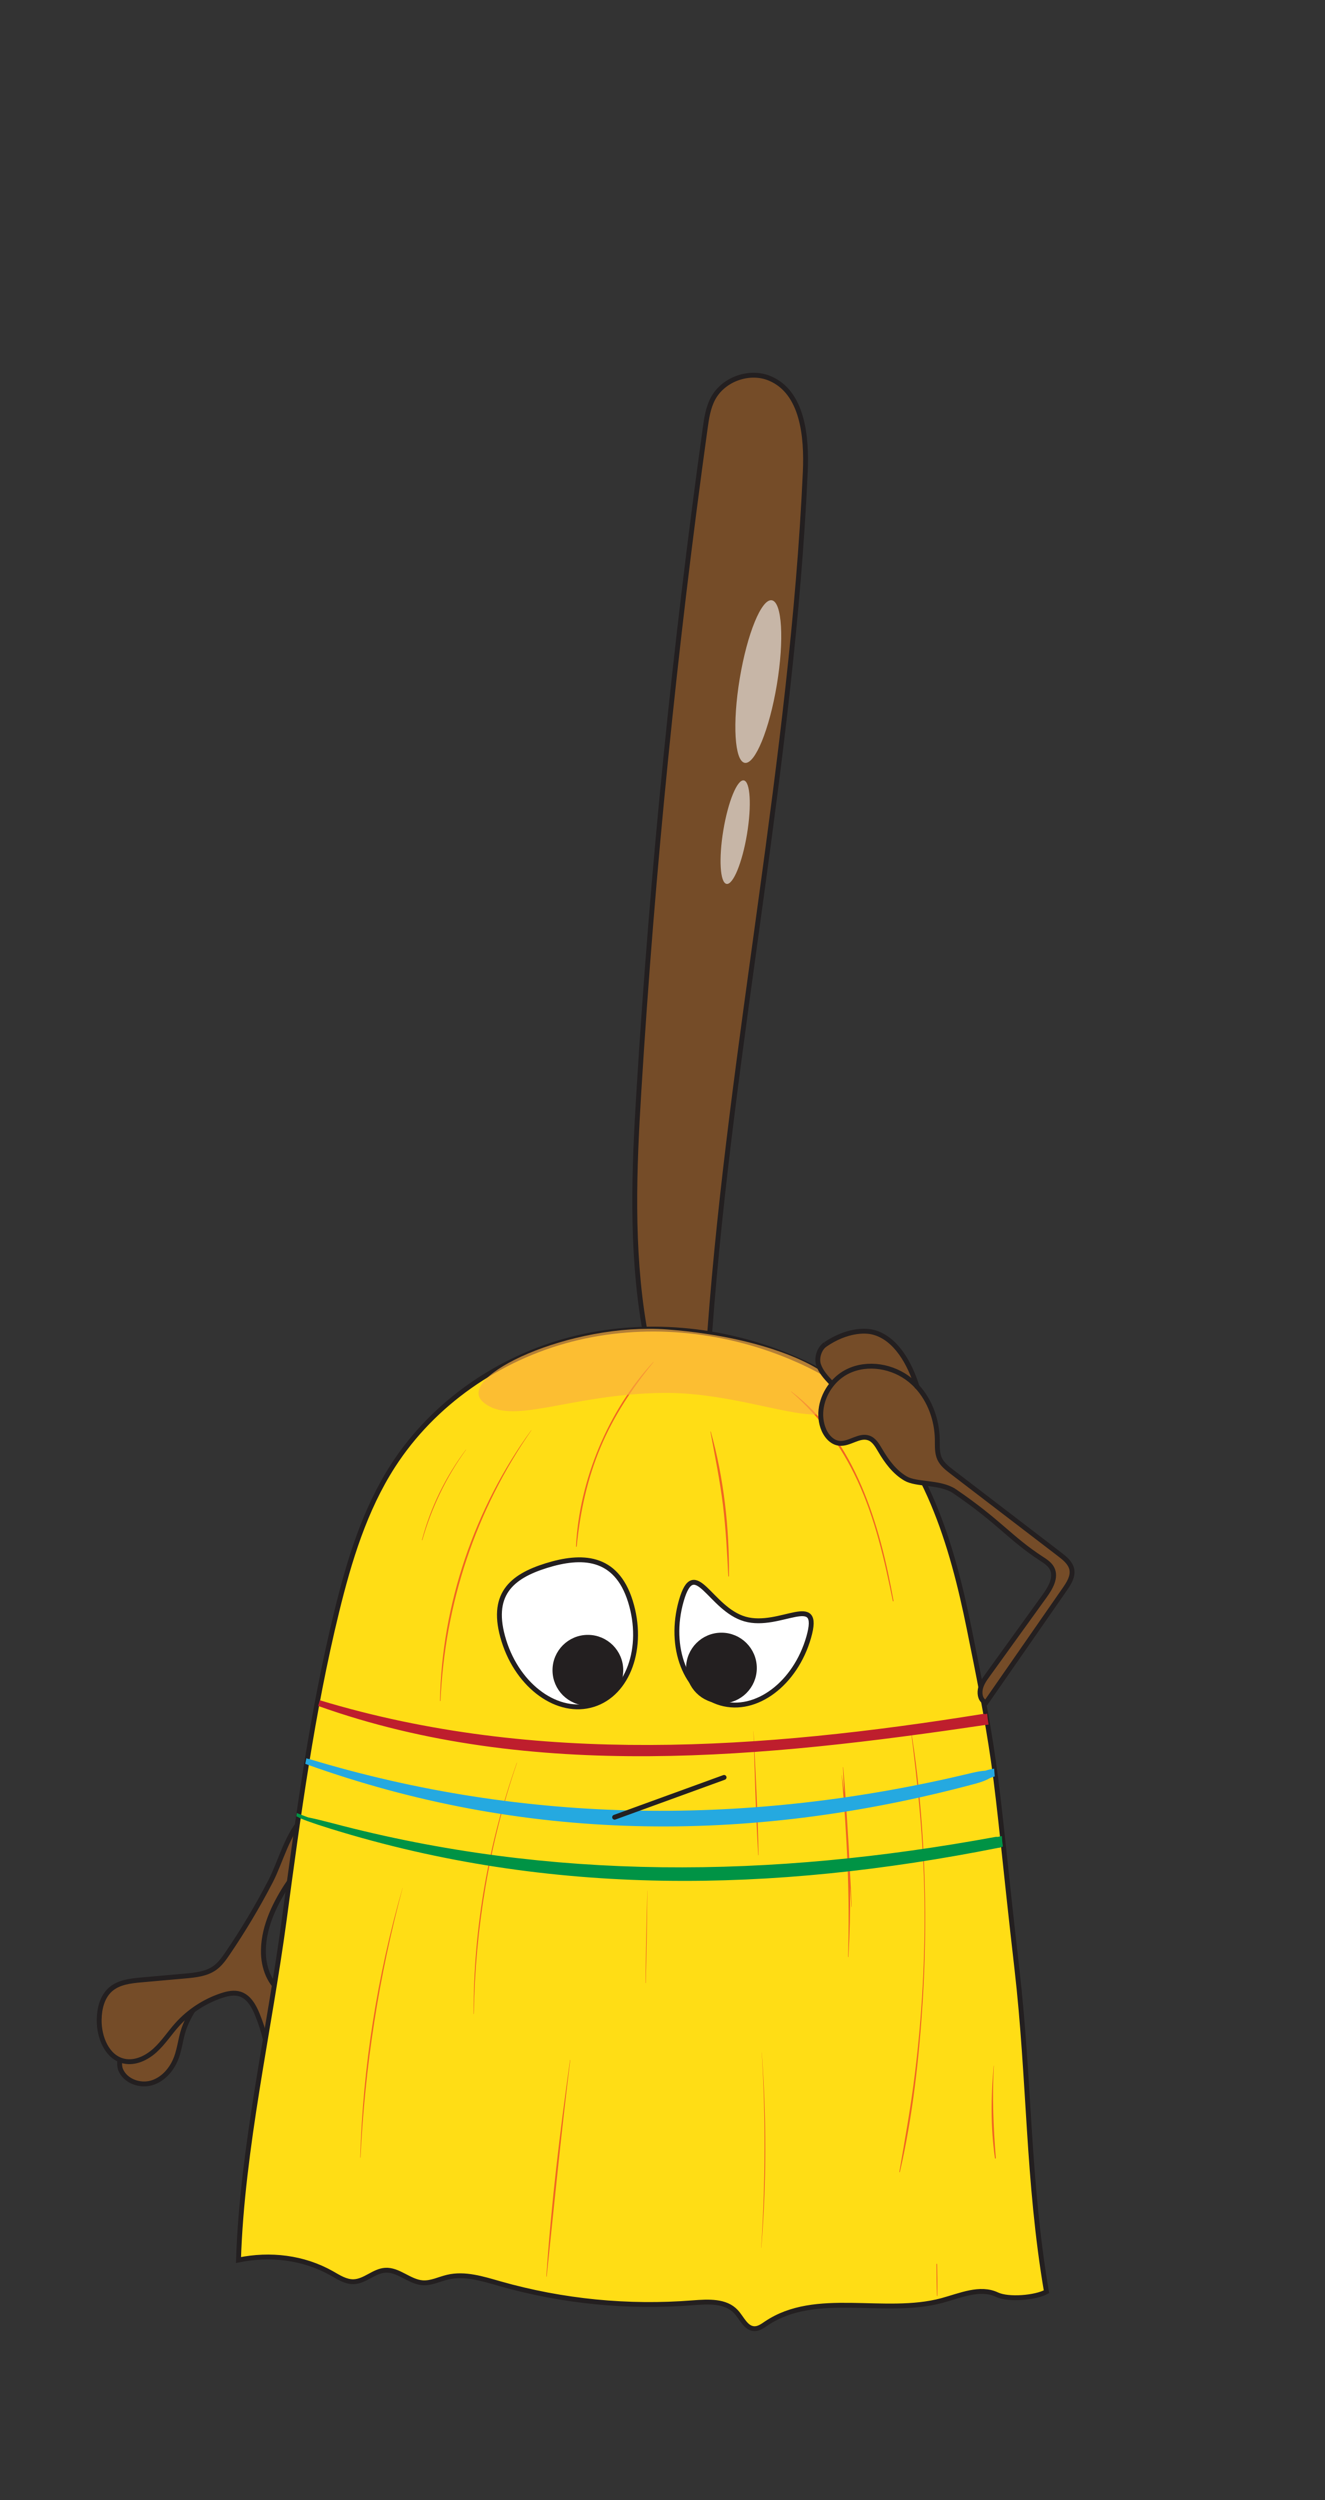 <?xml version="1.0" encoding="utf-8"?>
<!-- Generator: Adobe Illustrator 23.0.3, SVG Export Plug-In . SVG Version: 6.00 Build 0)  -->
<svg version="1.1" xmlns="http://www.w3.org/2000/svg" xmlns:xlink="http://www.w3.org/1999/xlink" x="0px" y="0px"
	 viewBox="0 0 272 513" style="enable-background:new 0 0 272 513;" xml:space="preserve">
<rect x="0" y="0" width="272" height="513" fill="#333333" stroke="none"/>
<style type="text/css">
	.st0{fill:#754C28;}
	.st1{fill:none;stroke:#231F20;stroke-miterlimit:10;}
	.st2{fill:#754C28;stroke:#231F20;stroke-width:1.001;stroke-linecap:round;stroke-linejoin:round;stroke-miterlimit:10;}
	.st3{fill:#754C28;stroke:#231F20;stroke-miterlimit:10;}
	.st4{fill:#FFDD15;}
	.st5{fill:#F16522;}
	.st6{fill:none;stroke:#231F20;stroke-width:0.5;stroke-linecap:round;stroke-linejoin:round;}
	.st7{opacity:0.67;fill:#FAAF40;}
	.st8{opacity:0.59;fill:#FFFFFF;}
	.st9{fill:#BE1E2D;}
	.st10{fill:#25A9E0;}
	.st11{fill:#009345;}
	.st12{fill:#FFFFFF;stroke:#231F20;stroke-miterlimit:10;}
	.st13{fill:#231F20;stroke:#231F20;stroke-miterlimit:10;}
	.st14{fill:#231F20;stroke:#231F20;stroke-linecap:round;stroke-miterlimit:10;}
</style>
<g id="Layer_1">
</g>
<g id="Layer_7">
	<g>
		<g id="XMLID_9_">
			<g>
				<path class="st0" d="M158.03,77.66c6.74,2.84,7.6,11.9,7.27,19.2c-2.67,59.02-15.21,117.2-19.58,176.13
					c-0.33,4.39-1.76,12.96-8.23,11.26c-4.69-1.23-4.62-8.23-5.28-12.16c-2.68-15.98-2.05-32.15-1.06-48.26
					c2.79-45.44,7.33-90.76,13.59-135.85c0.29-2.12,0.61-4.3,1.62-6.19C148.5,77.79,153.86,75.89,158.03,77.66z"/>
			</g>
			<g>
				<path class="st1" d="M131.16,223.82c2.79-45.44,7.33-90.76,13.59-135.85c0.29-2.12,0.61-4.3,1.62-6.19
					c2.14-3.99,7.5-5.89,11.67-4.13c6.74,2.84,7.6,11.9,7.27,19.2c-2.67,59.02-15.21,117.2-19.58,176.13
					c-0.33,4.39-1.76,12.96-8.23,11.26c-4.69-1.23-4.62-8.23-5.28-12.16C129.54,256.1,130.16,239.93,131.16,223.82z"/>
			</g>
		</g>
		<path class="st2" d="M31.18,412.53c1.78-1.05,3.91-1.51,5.78-2.38c1.66-0.77,3.03-2.14,3.82-3.8l3.32-0.11
			c-2.39,3.2-5.46,6.9-6.56,10.74c-0.49,1.7-0.7,3.48-1.3,5.14c-0.87,2.39-2.67,4.56-5.11,5.28s-5.44-0.38-6.38-2.74
			C23.84,422.34,26.23,415.32,31.18,412.53"/>
		<path class="st3" d="M46.75,400.78c-0.76,1.12-1.56,2.25-2.66,3.04c-1.72,1.23-3.95,1.46-6.05,1.65c-3,0.27-6,0.53-8.99,0.8
			c-2.24,0.2-4.63,0.46-6.33,1.93c-1.73,1.5-2.33,3.95-2.36,6.24c-0.06,3.59,1.61,7.75,5.11,8.5c2.27,0.49,4.62-0.64,6.34-2.2
			c1.72-1.56,3-3.55,4.55-5.28c2.45-2.73,5.62-4.81,9.1-5.97c1.23-0.41,2.59-0.71,3.82-0.31c1.79,0.58,2.83,2.42,3.54,4.17
			c1.42,3.45,2.29,7.12,2.57,10.83c0.05,0.69,0.11,1.45,0.57,1.97c0.72,0.83,2.14,0.64,2.96-0.1s1.17-1.84,1.5-2.89
			c0.94-3,1.88-6,2.82-9c0.19-0.61,0.39-1.26,0.27-1.89c-0.35-1.91-2.87-2.23-4.65-2.98c-3.13-1.32-4.67-4.98-4.78-8.38
			c-0.16-4.94,2.01-9.67,4.68-13.84c2.53-3.95,8.44-9.42,9.04-14.2c0.5-3.95-3.64-1.59-5.38,0.04c-3.41,3.19-4.78,9.1-6.91,13.19
			C52.89,391.15,49.96,396.06,46.75,400.78z"/>
		<g id="XMLID_8_">
			<g>
				<path class="st4" d="M208.72,403.87c2.66,23.16,2.18,43.41,6.08,66.4c-2.27,1.25-7.8,1.71-10.15,0.6
					c-3.51-1.66-7.56,0.19-11.31,1.2c-11.86,3.19-25.87-2.15-36.06,4.71c-0.74,0.5-1.52,1.08-2.41,1.07
					c-1.78-0.02-2.59-2.17-3.79-3.47c-2.11-2.3-5.71-2.09-8.81-1.85c-13.31,1.07-26.82-0.26-39.66-3.91c-3.52-1-7.2-2.19-10.76-1.34
					c-1.7,0.4-3.35,1.27-5.1,1.15c-2.73-0.19-4.98-2.77-7.72-2.57c-2.29,0.16-4.12,2.26-6.42,2.35c-1.63,0.06-3.09-0.9-4.51-1.71
					c-5.84-3.29-12.65-4.08-19.16-2.74c0.75-22.91,6.34-47,9.41-69.86c2.85-21.21,5.7-42.46,10.79-63.25
					c2.55-10.4,5.72-20.84,11.52-29.85c8.29-12.88,21.77-22.15,36.61-25.97c14.83-3.82,30.87-2.3,45,3.6
					c5.21,2.17,10.2,4.94,14.46,8.63c13.35,11.57,18.74,29.9,22.24,47.21c1.81,8.95,3.67,18.09,4.96,27.12
					C205.32,371.28,206.3,382.8,208.72,403.87z"/>
			</g>
			<g>
				<path class="st1" d="M58.35,393.89c2.85-21.21,5.7-42.46,10.79-63.25c2.55-10.4,5.72-20.84,11.52-29.85
					c8.29-12.88,21.77-22.15,36.61-25.97c14.83-3.82,30.87-2.3,45,3.6c5.21,2.17,10.2,4.94,14.46,8.63
					c13.35,11.57,18.74,29.9,22.24,47.21c1.81,8.95,3.67,18.09,4.96,27.12c1.41,9.89,2.38,21.41,4.81,42.48
					c2.66,23.16,2.18,43.41,6.08,66.4c-2.27,1.25-7.8,1.71-10.15,0.6c-3.51-1.66-7.56,0.19-11.31,1.2
					c-11.86,3.19-25.87-2.15-36.06,4.71c-0.74,0.5-1.52,1.08-2.41,1.07c-1.78-0.02-2.59-2.17-3.79-3.47
					c-2.11-2.3-5.71-2.09-8.81-1.85c-13.31,1.07-26.82-0.26-39.66-3.91c-3.52-1-7.2-2.19-10.76-1.34c-1.7,0.4-3.35,1.27-5.1,1.15
					c-2.73-0.19-4.98-2.77-7.72-2.57c-2.29,0.16-4.12,2.26-6.42,2.35c-1.63,0.06-3.09-0.9-4.51-1.71
					c-5.84-3.29-12.65-4.08-19.16-2.74C49.69,440.84,55.28,416.75,58.35,393.89z"/>
			</g>
		</g>
		<path class="st5" d="M162.44,285.52c-0.03-0.02-0.07,0.03-0.04,0.05c5.85,5.09,10.35,11.2,13.61,18.23
			c3.65,7.86,5.56,16.29,7.27,24.74c0.02,0.1,0.17,0.06,0.15-0.04C180.67,313.01,175.62,295.44,162.44,285.52z"/>
		<path class="st5" d="M189.23,374.33c-0.49-6.67-1.19-13.33-2.32-19.92c0-0.01-0.01,0-0.01,0c1.51,11.69,2.69,23.4,2.86,35.19
			c0.18,12-0.48,24.02-1.95,35.93c-0.83,6.75-2.03,13.42-3.19,20.12c-0.01,0.08,0.1,0.11,0.12,0.03c2.65-11.56,3.97-23.54,4.7-35.36
			C190.16,398.34,190.1,386.3,189.23,374.33z"/>
		<path class="st5" d="M204.03,423.88c0-0.03-0.04-0.02-0.04,0c-0.59,6.29-0.64,12.69,0.25,18.96c0.02,0.12,0.2,0.12,0.19,0
			C203.93,436.51,203.66,430.23,204.03,423.88z"/>
		<path class="st5" d="M174.36,381.64c-0.07-1.77-0.17-3.53-0.29-5.3c-0.27-4.57-0.58-9.15-0.97-13.7c0-0.04-0.06-0.04-0.06,0
			c0.06,1.73,0.15,3.45,0.23,5.18c-0.14-1.19-0.29-2.38-0.46-3.56c0-0.02-0.04-0.02-0.03,0c1.1,12.43,1.69,24.8,1.31,37.28
			c0,0.05,0.08,0.05,0.08,0c0.27-4.7,0.39-9.44,0.34-14.18c0.1,1.3,0.19,2.6,0.28,3.9c0,0.04,0.06,0.04,0.06,0
			C174.7,388.05,174.53,384.85,174.36,381.64z"/>
		<path class="st5" d="M145.91,293.76c-0.01-0.05-0.08-0.03-0.07,0.02c0.93,5.02,1.95,9.99,2.57,15.06
			c0.59,4.85,0.85,9.71,1.09,14.59c0,0.09,0.14,0.09,0.14,0C149.74,313.62,148.58,303.22,145.91,293.76z"/>
		<path class="st5" d="M134.11,279.47c-9.27,9.98-15.19,24.26-15.87,37.85c-0.01,0.1,0.14,0.1,0.15,0
			c0.7-7.06,2.16-13.87,4.93-20.43c2.7-6.39,6.45-12.03,10.83-17.37C134.19,279.48,134.14,279.43,134.11,279.47z"/>
		<path class="st5" d="M109.05,293.48C97.43,309.42,90.67,329.26,90.32,349c0,0.07,0.11,0.07,0.11,0c0.89-20,7.22-39.05,18.65-55.5
			C109.09,293.48,109.06,293.47,109.05,293.48z"/>
		<path class="st5" d="M95.64,297.46c-4.17,5.56-7.24,11.82-9.02,18.54c-0.01,0.05,0.07,0.07,0.08,0.02
			c1.9-6.67,4.9-12.92,8.97-18.54C95.68,297.46,95.65,297.45,95.64,297.46z"/>
		<path class="st5" d="M106.09,361.72c-5.84,16.54-8.92,33.97-8.87,51.52c0,0.04,0.06,0.04,0.06,0c0.26-17.52,3.16-34.93,8.85-51.51
			C106.13,361.71,106.09,361.7,106.09,361.72z"/>
		<path class="st5" d="M117.02,422.71c-2.08,14.71-3.87,29.58-4.87,44.41c0,0.05,0.08,0.05,0.08,0c1.55-14.81,3-29.61,4.84-44.39
			C117.08,422.69,117.02,422.67,117.02,422.71z"/>
		<path class="st5" d="M82.63,387.42c-5.18,17.9-8.13,36.67-8.69,55.29c0,0.05,0.07,0.05,0.07,0c0.9-18.76,3.78-37.15,8.64-55.29
			C82.66,387.41,82.64,387.41,82.63,387.42z"/>
		<path class="st5" d="M156.39,421.19c0-0.01-0.02-0.01-0.02,0c0.82,13.34,0.74,26.7-0.11,40.04c0,0.02,0.03,0.02,0.03,0
			C157.37,447.91,157.36,434.52,156.39,421.19z"/>
		<path class="st5" d="M154.69,355.27c0-0.01-0.02-0.01-0.02,0c0.26,8.46,0.46,16.94,0.98,25.39c0,0.04,0.07,0.04,0.07,0
			C155.58,372.2,155.11,363.73,154.69,355.27z"/>
		<path class="st5" d="M132.88,387.95c-0.17,6.31-0.31,12.62-0.37,18.93c0,0.04,0.06,0.04,0.06,0c0.17-6.31,0.27-12.62,0.33-18.92
			C132.9,387.94,132.88,387.94,132.88,387.95z"/>
		<path class="st5" d="M192.38,464.59c0-0.1-0.15-0.1-0.15,0c0.01,2.16,0.02,4.33,0.1,6.49c0,0.07,0.1,0.07,0.1,0
			C192.46,468.91,192.42,466.75,192.38,464.59z"/>
		<path class="st6" d="M58.35,393.89c2.85-21.21,5.71-42.46,10.79-63.24c2.55-10.41,5.72-20.84,11.52-29.85
			c8.29-12.88,21.78-22.15,36.61-25.97c14.83-3.82,30.87-2.29,45,3.6c5.2,2.17,10.2,4.93,14.46,8.63
			c13.35,11.57,18.73,29.9,22.24,47.21c1.81,8.95,3.66,18.09,4.95,27.12c1.41,9.89,2.39,21.41,4.81,42.47
			c2.66,23.17,2.18,43.42,6.08,66.41c-2.27,1.25-7.8,1.7-10.15,0.59c-3.51-1.66-7.56,0.19-11.31,1.2
			c-11.87,3.19-25.87-2.14-36.07,4.72c-0.74,0.5-1.51,1.08-2.41,1.07c-1.78-0.02-2.59-2.16-3.79-3.47c-2.1-2.29-5.7-2.09-8.81-1.84
			c-13.31,1.07-26.81-0.26-39.66-3.92c-3.52-1-7.21-2.19-10.77-1.34c-1.71,0.41-3.35,1.27-5.1,1.15c-2.73-0.19-4.98-2.77-7.71-2.58
			c-2.3,0.16-4.13,2.27-6.43,2.35c-1.63,0.06-3.09-0.91-4.51-1.71c-5.84-3.3-12.64-4.08-19.16-2.75
			C49.69,440.85,55.28,416.75,58.35,393.89z"/>
		<path class="st7" d="M171.87,284.82c1.9,11.74-16.33,0.77-35.74,1c-19.41,0.22-31.21,6.99-37.01,1.83
			c-5.8-5.16,18.05-16.35,37.84-14.85C158.8,274.45,171.35,281.61,171.87,284.82z"/>
		
			<ellipse transform="matrix(0.164 -0.987 0.987 0.164 -7.894 270.435)" class="st8" cx="155.54" cy="139.87" rx="16.9" ry="3.86"/>
		
			<ellipse transform="matrix(0.164 -0.987 0.987 0.164 -42.349 291.571)" class="st8" cx="150.78" cy="170.76" rx="10.76" ry="2.46"/>
		<path class="st9" d="M202.66,351.78c-0.01-0.05-0.02-0.1-0.03-0.15c-0.11,0.03-0.23,0.07-0.34,0.11
			c-0.17-0.05-0.35-0.07-0.55-0.04c-45.27,7.27-91.61,10.64-136.09-2.81c-0.06,0.21-0.11,0.42-0.18,0.63
			c-0.06,0.18-0.11,0.35-0.17,0.53c43.8,15.65,92,10.56,137.02,3.9c0.03,0,0.05-0.01,0.07-0.02c0.03,0.01,0.05,0.02,0.08,0.02
			c0.09-0.02,0.18-0.03,0.27-0.05c0.07,0,0.13-0.01,0.2-0.02C202.83,353.18,202.72,352.48,202.66,351.78z"/>
		<path class="st10" d="M204.08,362.91c-0.03,0.01-0.06,0.02-0.09,0.03c-0.58,0.08-1.14,0.21-1.69,0.4
			c-0.7,0.04-1.58,0.17-2.68,0.43c-45.61,11-91.63,10.64-136.13-2.82c-0.08-0.03-0.16-0.03-0.23-0.02c-0.11-0.06-0.22-0.1-0.34-0.15
			c-0.03,0.12-0.07,0.24-0.1,0.37c-0.04,0.25-0.09,0.51-0.15,0.76c0.12,0.08,0.24,0.13,0.39,0.15c0.03,0.02,0.05,0.04,0.09,0.05
			c43.81,15.67,89.7,16.61,137.05,3.91c1.4-0.37,2.41-0.79,3.07-1.19c0.14-0.05,0.27-0.1,0.41-0.15c0.17-0.06,0.33-0.11,0.5-0.16
			c0.01,0,0.01-0.01,0.02-0.01C204.15,363.97,204.11,363.44,204.08,362.91z"/>
		<path class="st11" d="M205.67,376.77c-0.19,0-0.38,0.04-0.55,0.1c-0.11,0.02-0.22,0.04-0.33,0.06c-0.14-0.02-0.28-0.03-0.44,0
			c-46.09,8.47-91.19,9.07-136.13-2.82c-2.05-0.54-3.72-0.94-4.92-1.18c-0.06-0.02-0.13-0.04-0.19-0.06
			c-0.73-0.27-1.46-0.54-2.18-0.84c-0.01,0.04-0.01,0.07-0.02,0.11c-0.01,0.19-0.03,0.38-0.06,0.57c0.11,0.05,0.21,0.09,0.32,0.13
			c0.5,0.35,2.61,1.15,6.71,2.42c45.17,14,90.77,13.11,137.05,3.91c0.03-0.01,0.05-0.02,0.07-0.02c0.03,0.01,0.05,0.02,0.09,0.01
			c0.27-0.05,0.52-0.16,0.78-0.26C205.77,378.2,205.7,377.49,205.67,376.77z"/>
		<path class="st12" d="M129.41,328.59c2.95,9.46-0.47,18.95-7.64,21.18c-7.17,2.24-15.38-3.62-18.33-13.08s1.53-13.19,8.71-15.43
			C119.32,319.03,126.46,319.13,129.41,328.59z"/>
		<path class="st12" d="M139.86,328.47c-2.73,9.53,0.9,18.93,8.12,21c7.22,2.07,15.29-3.97,18.03-13.5
			c2.73-9.53-5.85-1.68-13.08-3.75C145.71,330.15,142.6,318.94,139.86,328.47z"/>
		<circle class="st13" cx="148.1" cy="342.28" r="6.76"/>
		<circle class="st13" cx="120.68" cy="342.73" r="6.76"/>
		<line class="st14" x1="126.17" y1="372.89" x2="148.64" y2="364.72"/>
		<g>
			<g id="XMLID_3_">
				<g>
					<path class="st0" d="M195.85,305.93c-2.98-1.9-7.71-1.22-9.97-2.55c-2.27-1.33-3.88-3.53-5.2-5.79
						c-0.6-1.01-1.24-2.15-2.36-2.53c-1.95-0.67-3.92,1.29-5.97,1.11c-1.67-0.15-2.89-1.69-3.43-3.27
						c-1.07-3.11-0.09-6.64,2.07-9.13c0.84-0.97,1.87-1.79,3.01-2.35c4.12-2.03,9.36-1.1,12.9,1.81c0.47,0.39,0.92,0.81,1.34,1.27
						c2.68,2.9,4.1,6.89,4.17,10.85c0.02,1.34-0.08,2.75,0.47,3.97c0.53,1.15,1.57,1.96,2.58,2.73c7.37,5.65,14.75,11.3,22.12,16.94
						c1.04,0.8,2.16,1.72,2.44,3.02c0.3,1.46-0.59,2.87-1.44,4.09c-5.39,7.76-10.78,15.52-16.17,23.28
						c-1.07-0.39-1.36-1.58-1.18-2.69c0.18-1.11,0.86-2.07,1.52-2.98c3.9-5.41,7.79-10.8,11.69-16.21c1.21-1.67,2.47-3.84,1.51-5.68
						c-0.45-0.85-1.28-1.41-2.1-1.94C207.32,315.64,205.22,312.3,195.85,305.93z"/>
					<path class="st0" d="M188.25,284.5c-0.42-0.45-0.87-0.87-1.34-1.27c-3.54-2.91-8.79-3.85-12.9-1.81
						c-1.14,0.56-2.17,1.38-3.01,2.35l-0.44-0.08c-1.02-1.09-2.06-2.23-2.53-3.64c-0.45-1.39,0.15-3.33,1.36-4.15
						c0.02-0.02,0.06-0.04,0.08-0.06c4.27-2.87,7.98-2.96,9.84-2.47C183.97,274.61,186.8,279.88,188.25,284.5z"/>
				</g>
				<g>
					<path class="st1" d="M195.85,305.93c-2.98-1.9-7.71-1.22-9.97-2.55c-2.27-1.33-3.88-3.53-5.2-5.79
						c-0.6-1.01-1.24-2.15-2.36-2.53c-1.95-0.67-3.92,1.29-5.97,1.11c-1.67-0.15-2.89-1.69-3.43-3.27
						c-1.07-3.11-0.09-6.64,2.07-9.13c0.84-0.97,1.87-1.79,3.01-2.35c4.12-2.03,9.36-1.1,12.9,1.81c0.47,0.39,0.92,0.81,1.34,1.27
						c2.68,2.9,4.1,6.89,4.17,10.85c0.02,1.34-0.08,2.75,0.47,3.97c0.53,1.15,1.57,1.96,2.58,2.73c7.37,5.65,14.75,11.3,22.12,16.94
						c1.04,0.8,2.16,1.72,2.44,3.02c0.3,1.46-0.59,2.87-1.44,4.09c-5.39,7.76-10.78,15.52-16.17,23.28
						c-1.07-0.39-1.36-1.58-1.18-2.69c0.18-1.11,0.86-2.07,1.52-2.98c3.9-5.41,7.79-10.8,11.69-16.21c1.21-1.67,2.47-3.84,1.51-5.68
						c-0.45-0.85-1.28-1.41-2.1-1.94C207.32,315.64,205.22,312.3,195.85,305.93"/>
					<path class="st1" d="M169.39,275.9c-0.08,0.05-0.16,0.1-0.24,0.16"/>
					<path class="st1" d="M188.32,284.73c-0.03-0.08-0.05-0.15-0.08-0.23c-1.44-4.62-4.28-9.89-8.94-11.12
						c-1.85-0.49-5.57-0.4-9.84,2.47"/>
					<path class="st1" d="M169.47,275.84c-0.02,0.02-0.06,0.04-0.08,0.06c-1.21,0.82-1.81,2.77-1.36,4.15
						c0.47,1.41,1.5,2.54,2.53,3.64"/>
				</g>
			</g>
		</g>
	</g>
</g>
</svg>
